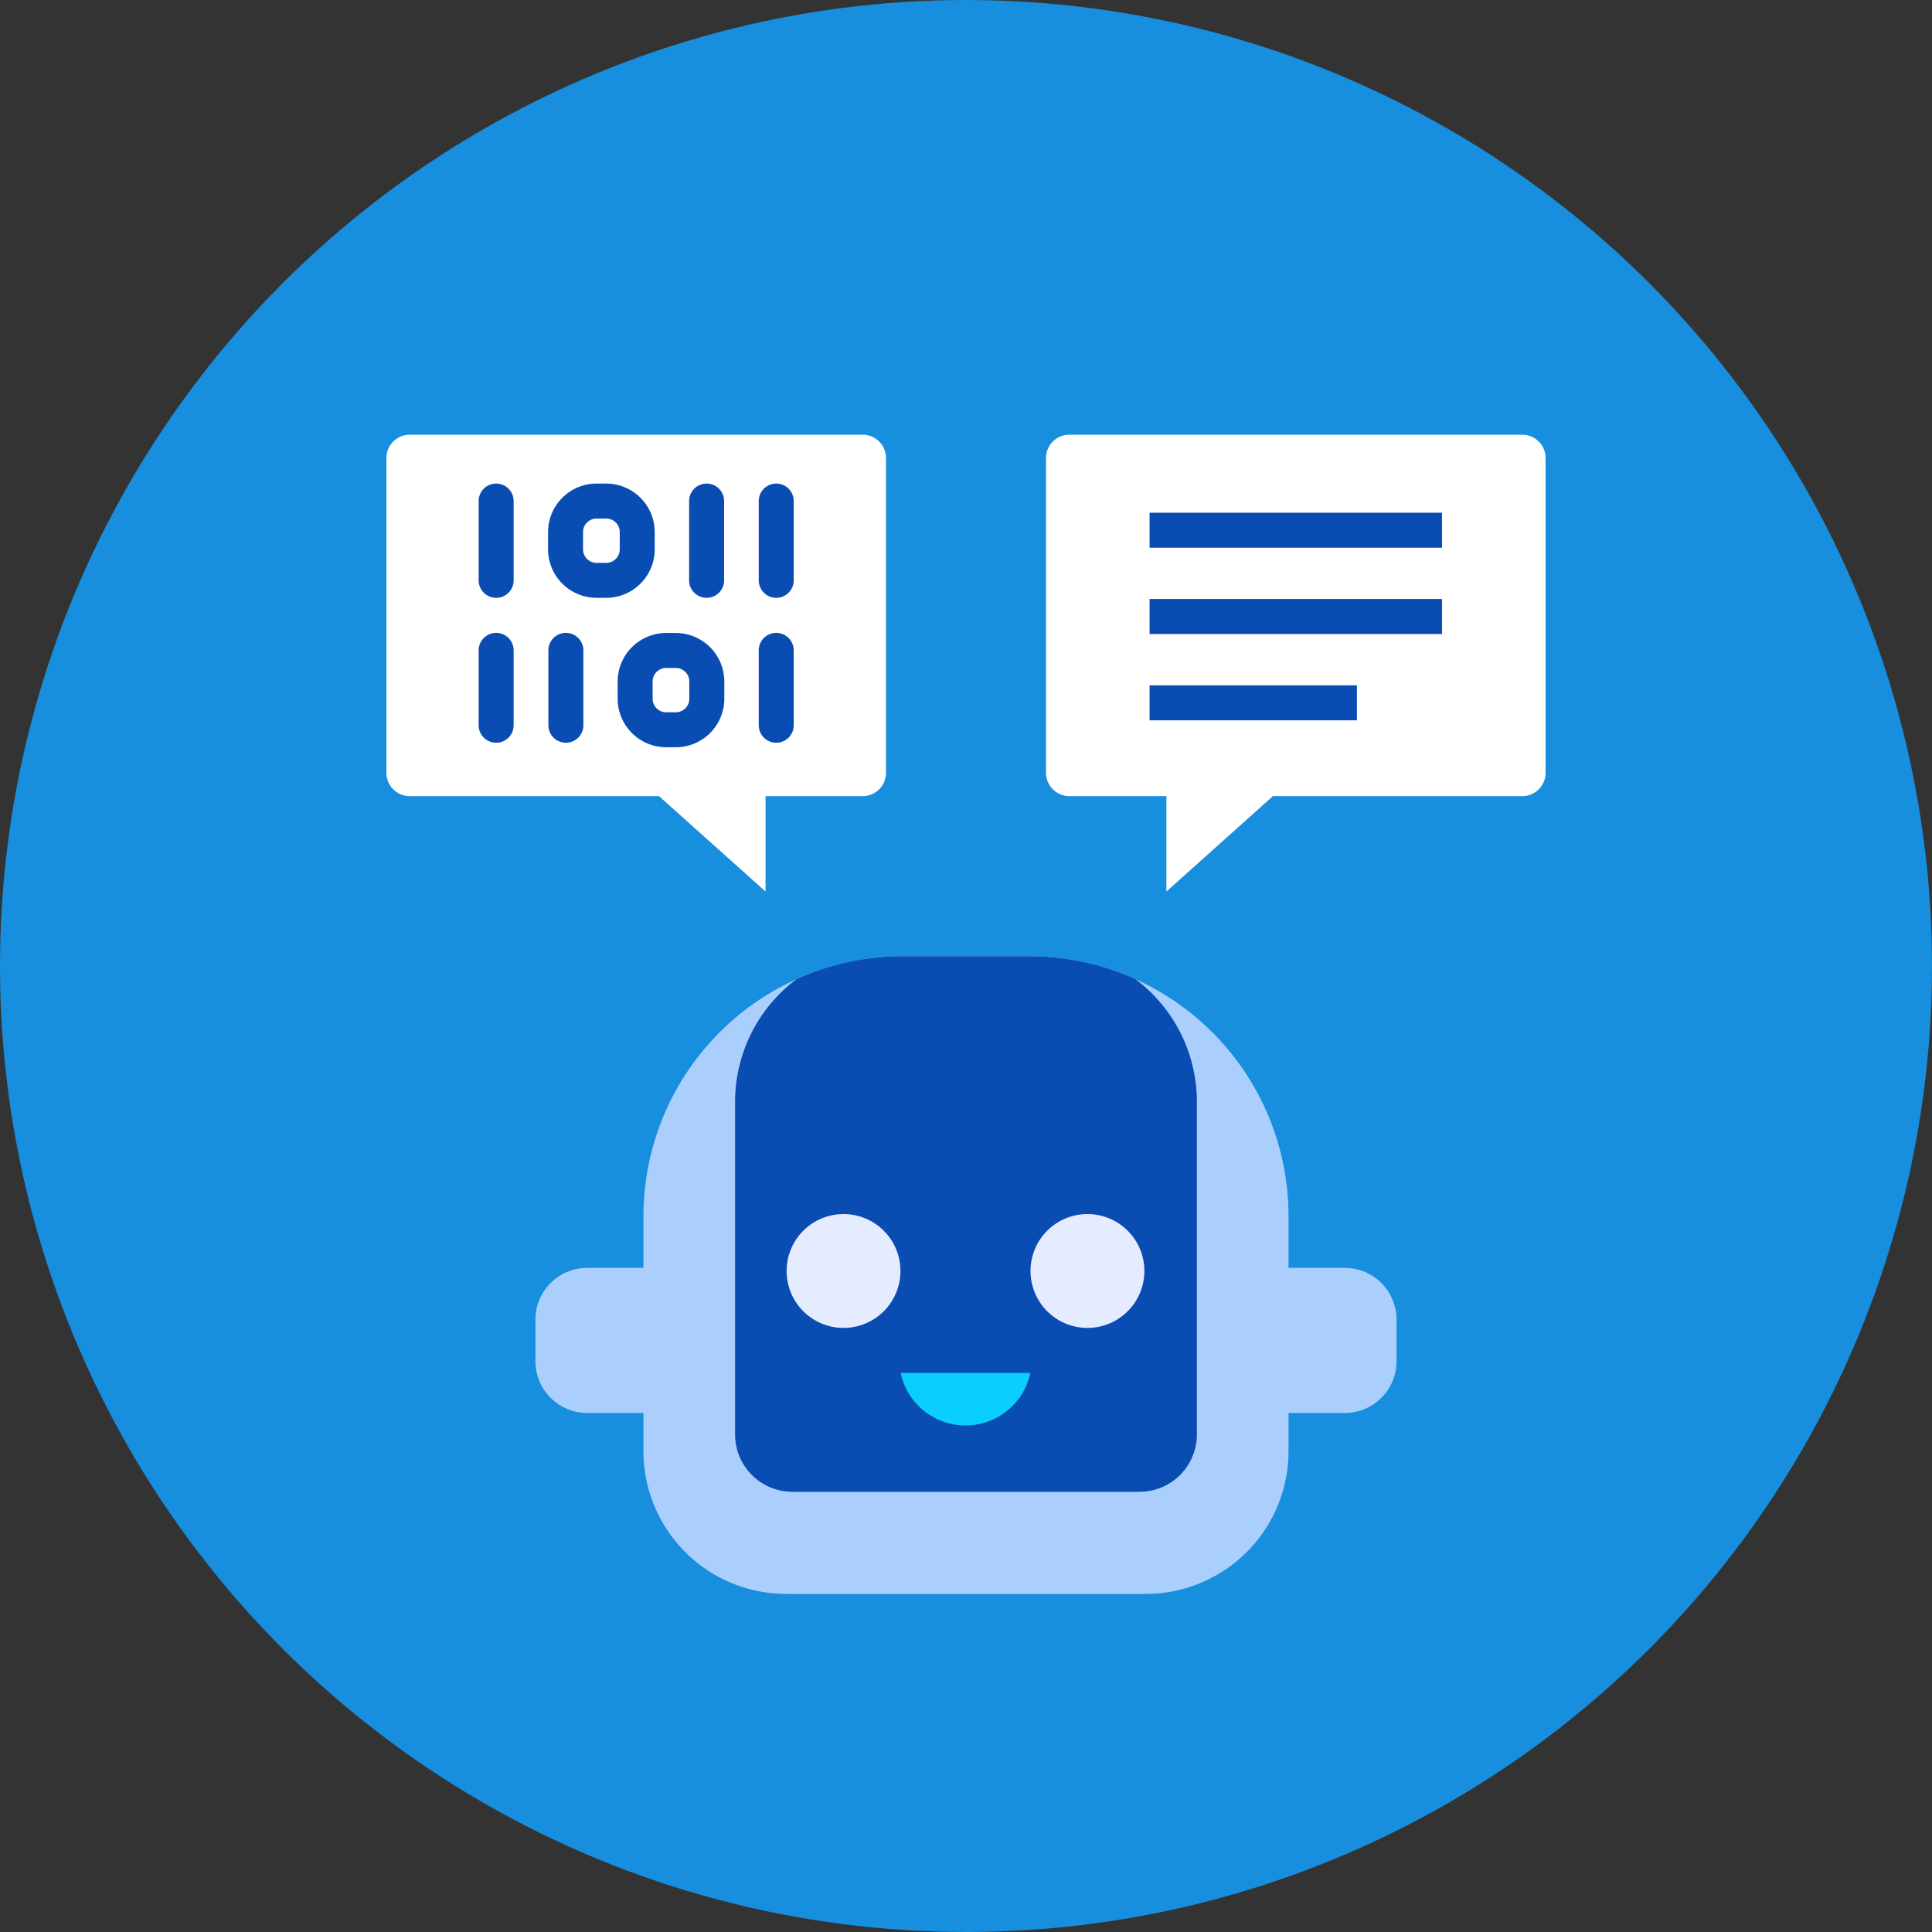 <svg xmlns="http://www.w3.org/2000/svg" width="80" height="80" viewBox="0 0 80 80">
  <rect x="0" y="0" width="80" height="80" fill="#333333" stroke="none"/>
  <g id="robot-icon01" transform="translate(-704 -523)">
    <circle id="Ellipse_151" data-name="Ellipse 151" cx="40" cy="40" r="40" transform="translate(704 523)" fill="#178ede"/>
    <g id="robot-con01" transform="translate(-54 89)">
      <g id="Group_24" data-name="Group 24" transform="translate(774 452)">
        <g id="Group_7175" data-name="Group 7175">
          <path id="Path_73" data-name="Path 73" d="M905.249,452H886.494a.966.966,0,0,0-.966.966V466a.966.966,0,0,0,.966.966h4.018v3.951l4.412-3.951h10.325a.966.966,0,0,0,.966-.966V452.966A.966.966,0,0,0,905.249,452Z" transform="translate(-858.215 -452)" fill="#fff"/>
          <g id="Group_22" data-name="Group 22" transform="translate(31.602 3.231)">
            <rect id="Rectangle_5" data-name="Rectangle 5" width="12.109" height="1.449" fill="#094cb2"/>
            <rect id="Rectangle_6" data-name="Rectangle 6" width="12.109" height="1.449" transform="translate(0 3.573)" fill="#094cb2"/>
            <rect id="Rectangle_7" data-name="Rectangle 7" width="8.586" height="1.449" transform="translate(0 7.147)" fill="#094cb2"/>
          </g>
        </g>
        <g id="Group_7176" data-name="Group 7176">
          <path id="Path_64" data-name="Path 64" d="M774.966,452h18.755a.966.966,0,0,1,.966.966V466a.966.966,0,0,1-.966.966H789.7v3.951l-4.412-3.951H774.966A.966.966,0,0,1,774,466V452.966A.966.966,0,0,1,774.966,452Z" transform="translate(-774 -452)" fill="#fff"/>
          <g id="Group_23" data-name="Group 23" transform="translate(3.82)">
            <path id="Path_65" data-name="Path 65" d="M790.324,464.994a.725.725,0,0,1-.725-.724v-3.283a.724.724,0,1,1,1.449,0v3.283a.724.724,0,0,1-.724.724Z" transform="translate(-789.599 -458.239)" fill="#094cb2"/>
            <path id="Path_66" data-name="Path 66" d="M825.91,464.994a.725.725,0,0,1-.725-.724v-3.283a.724.724,0,1,1,1.449,0v3.283a.724.724,0,0,1-.724.724Z" transform="translate(-816.47 -458.239)" fill="#094cb2"/>
            <path id="Path_67" data-name="Path 67" d="M837.681,464.994a.725.725,0,0,1-.724-.724v-3.283a.724.724,0,1,1,1.449,0v3.283a.724.724,0,0,1-.725.724Z" transform="translate(-825.359 -458.239)" fill="#094cb2"/>
            <path id="Path_68" data-name="Path 68" d="M837.681,490.072a.724.724,0,0,1-.724-.724v-3.1a.724.724,0,0,1,1.449,0v3.1a.725.725,0,0,1-.725.724Z" transform="translate(-825.359 -477.317)" fill="#094cb2"/>
            <path id="Path_69" data-name="Path 69" d="M802.1,490.072a.724.724,0,0,1-.725-.724v-3.1a.724.724,0,0,1,1.449,0v3.1a.724.724,0,0,1-.724.724Z" transform="translate(-798.488 -477.317)" fill="#094cb2"/>
            <path id="Path_70" data-name="Path 70" d="M790.324,490.072a.725.725,0,0,1-.725-.724v-3.1a.724.724,0,0,1,1.449,0v3.1a.724.724,0,0,1-.724.724Z" transform="translate(-789.599 -477.317)" fill="#094cb2"/>
            <path id="Path_71" data-name="Path 71" d="M815.512,490.258h-.4a2.011,2.011,0,0,1-2.008-2.008v-.715a2.011,2.011,0,0,1,2.008-2.008h.4a2.01,2.01,0,0,1,2.008,2.008v.715a2.01,2.01,0,0,1-2.008,2.008Zm-.4-3.283a.56.56,0,0,0-.56.56v.715a.56.56,0,0,0,.56.56h.4a.56.56,0,0,0,.559-.56v-.715a.56.56,0,0,0-.559-.56Z" transform="translate(-807.348 -477.316)" fill="#094cb2"/>
            <path id="Path_72" data-name="Path 72" d="M803.743,464.994h-.4a2.011,2.011,0,0,1-2.008-2.008v-.715a2.011,2.011,0,0,1,2.008-2.008h.4a2.011,2.011,0,0,1,2.008,2.008v.715a2.01,2.01,0,0,1-2.008,2.008Zm-.4-3.283a.56.56,0,0,0-.56.56v.715a.56.56,0,0,0,.56.56h.4a.56.56,0,0,0,.56-.56v-.715a.56.56,0,0,0-.56-.56Z" transform="translate(-798.461 -458.239)" fill="#094cb2"/>
          </g>
        </g>
      </g>
      <g id="Group_26" data-name="Group 26" transform="translate(780.171 473.594)">
        <path id="Path_74" data-name="Path 74" d="M921.124,598.88h-4.84v-6.008h4.84a2.144,2.144,0,0,1,2.143,2.144v1.72a2.143,2.143,0,0,1-2.143,2.144Z" transform="translate(-887.61 -579.966)" fill="#abcffd"/>
        <path id="Path_75" data-name="Path 75" d="M801.343,598.88h4.84v-6.008h-4.84a2.144,2.144,0,0,0-2.143,2.144v1.72a2.143,2.143,0,0,0,2.143,2.144Z" transform="translate(-799.2 -579.966)" fill="#abcffd"/>
        <path id="Path_76" data-name="Path 76" d="M817.465,560.669V550.94a10.766,10.766,0,0,1,10.766-10.766h5.179a10.766,10.766,0,0,1,10.766,10.766v9.729a5.911,5.911,0,0,1-5.911,5.911H823.376a5.911,5.911,0,0,1-5.911-5.911Z" transform="translate(-812.992 -540.174)" fill="#abcffd"/>
        <path id="Path_77" data-name="Path 77" d="M852.082,559.977V546.215a6.356,6.356,0,0,0-2.544-5.091,10.725,10.725,0,0,0-4.428-.95h-5.179a10.726,10.726,0,0,0-4.428.95,6.355,6.355,0,0,0-2.544,5.091v13.762a2.375,2.375,0,0,0,2.375,2.375h14.372a2.375,2.375,0,0,0,2.375-2.375Z" transform="translate(-824.692 -540.174)" fill="#094cb2"/>
        <g id="Group_25" data-name="Group 25" transform="translate(10.402 10.678)">
          <path id="Path_78" data-name="Path 78" d="M846.386,586.131a2.357,2.357,0,1,1-2.357-2.357,2.357,2.357,0,0,1,2.357,2.357Z" transform="translate(-841.673 -583.774)" fill="#e6ecff"/>
          <path id="Path_79" data-name="Path 79" d="M887.628,586.131a2.357,2.357,0,1,1-2.356-2.357,2.356,2.356,0,0,1,2.356,2.357Z" transform="translate(-872.815 -583.774)" fill="#e6ecff"/>
          <path id="Path_80" data-name="Path 80" d="M860.952,610.631a2.745,2.745,0,0,0,5.371,0Z" transform="translate(-856.231 -604.054)" fill="#0acffe"/>
        </g>
      </g>
    </g>
  </g>
</svg>
